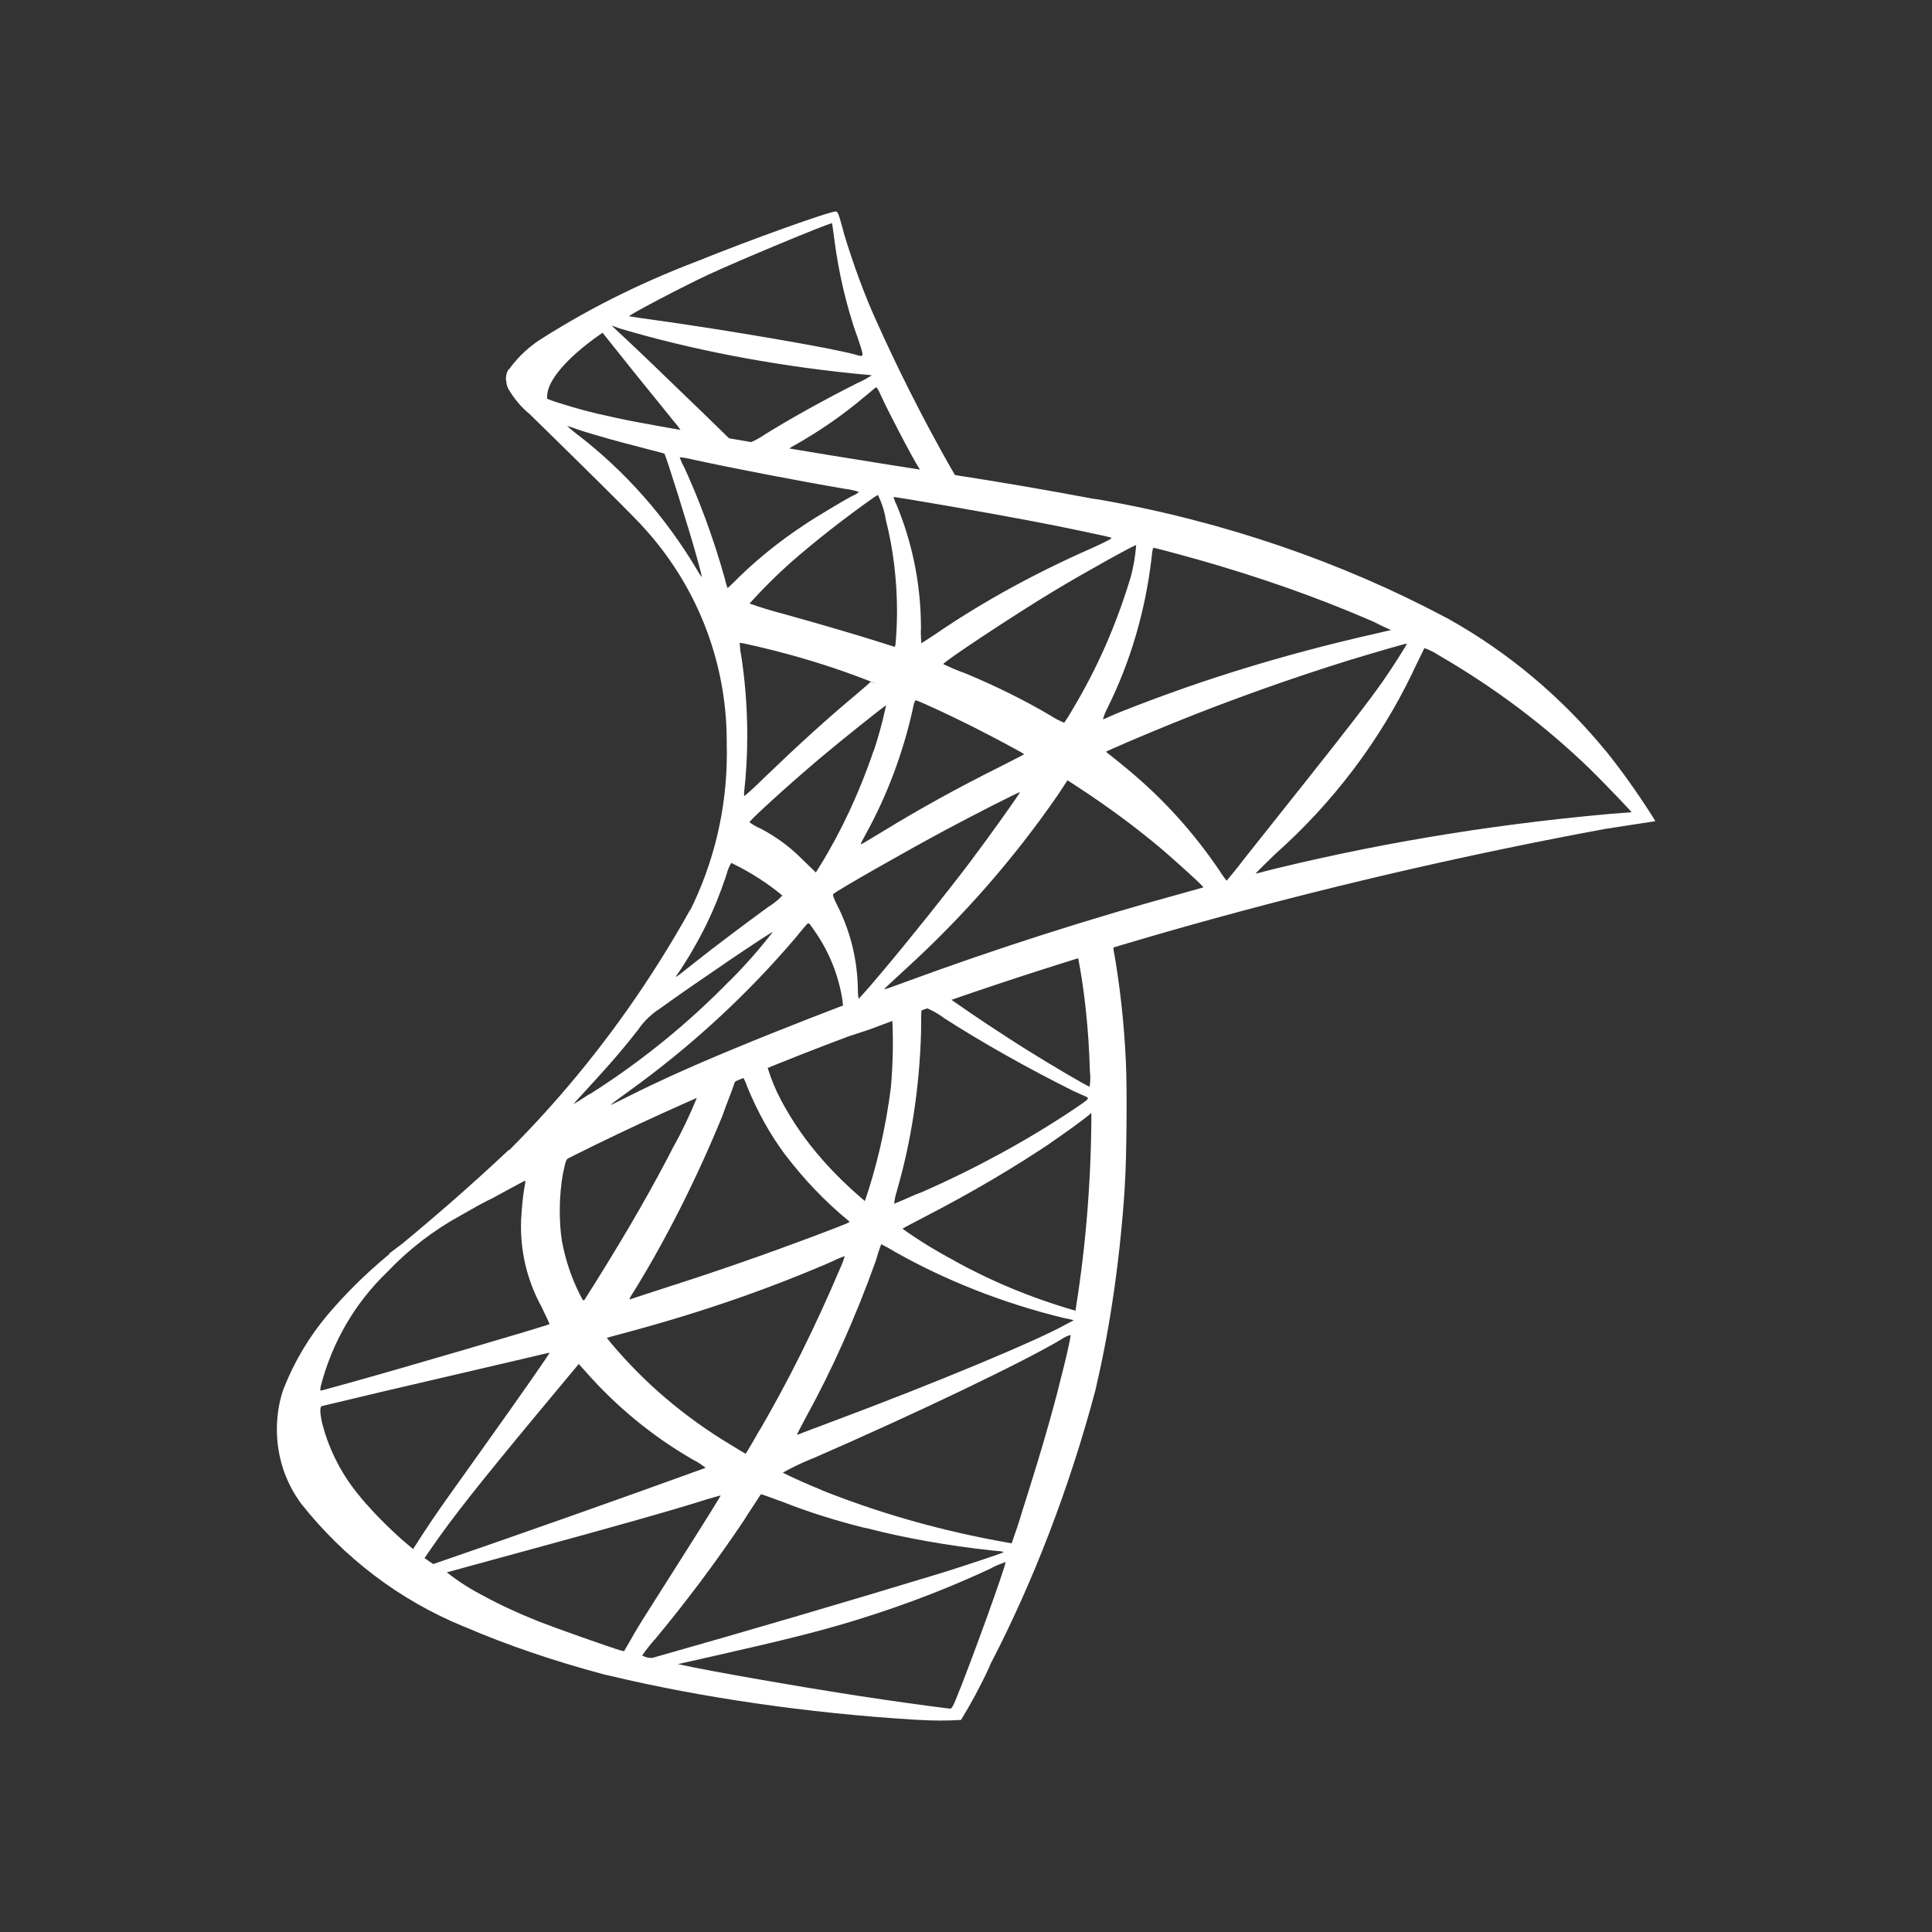 <?xml version="1.0" encoding="UTF-8"?>
<svg xmlns="http://www.w3.org/2000/svg" xmlns:xlink="http://www.w3.org/1999/xlink" width="64px" height="64px" viewBox="0 0 64 64" version="1.1">
<rect x="0" y="0" width="64" height="64" fill="#333333" stroke="none"/>
<g id="surface1">
<path style=" stroke:none;fill-rule:nonzero;fill:rgb(100%,100%,100%);fill-opacity:1;" d="M 33.293 51.746 L 33.309 51.746 C 33.34 51.824 32.109 55.227 31.66 56.305 C 31.559 56.547 31.523 56.605 31.469 56.602 C 30.473 56.477 29.477 56.336 28.484 56.184 C 26.598 55.898 23.438 55.344 22.641 55.164 L 22.457 55.125 L 23.59 54.871 C 26.012 54.324 27.176 54.031 28.359 53.668 C 30.125 53.121 31.598 52.539 33.02 51.863 L 32.812 51.953 C 32.938 51.887 33.102 51.82 33.262 51.762 L 33.297 51.75 Z M 23.875 49.535 C 23.883 49.547 23.348 50.406 22.402 51.895 C 22.004 52.523 21.551 53.238 21.398 53.48 C 21.238 53.727 21.012 54.102 20.895 54.316 L 20.672 54.699 L 20.559 54.672 C 20.289 54.598 18.375 53.922 17.871 53.723 C 17.156 53.438 16.574 53.168 16.012 52.863 L 16.109 52.91 C 15.609 52.664 15.184 52.387 14.785 52.074 L 14.801 52.086 L 17.102 51.457 C 20.418 50.555 22.254 50.035 23.453 49.656 C 23.684 49.59 23.871 49.535 23.871 49.539 Z M 25.211 49.5 C 25.215 49.492 25.555 49.613 25.965 49.766 C 26.707 50.062 27.645 50.363 28.602 50.602 L 28.77 50.637 C 29.957 50.945 31.398 51.203 32.875 51.363 L 33.012 51.375 C 33.18 51.387 33.266 51.406 33.238 51.422 C 33.188 51.457 32.074 51.828 31.254 52.086 C 28.047 53.062 24.828 54.008 21.602 54.922 C 21.594 54.922 21.59 54.922 21.582 54.922 C 21.469 54.922 21.363 54.891 21.27 54.84 L 21.273 54.84 C 21.406 54.648 21.539 54.48 21.68 54.32 L 21.676 54.328 C 22.695 53.109 23.707 51.762 24.645 50.363 L 24.75 50.195 C 24.902 49.961 25.055 49.73 25.207 49.496 Z M 19.172 45.184 L 19.414 45.453 C 20.422 46.594 21.594 47.562 22.898 48.32 L 22.965 48.359 C 23.121 48.438 23.254 48.523 23.375 48.625 L 23.371 48.625 C 20.375 49.711 17.367 50.773 14.352 51.812 C 14.301 51.781 14.254 51.746 14.203 51.711 L 14.062 51.613 L 14.281 51.297 C 14.988 50.27 15.883 49.141 17.832 46.793 Z M 18.203 44.812 C 18.219 44.828 17.258 46.207 15.91 48.094 L 14.688 49.809 C 14.484 50.098 14.176 50.551 14 50.824 L 13.684 51.316 L 13.348 51.031 C 12.84 50.582 12.379 50.113 11.953 49.613 L 11.938 49.59 C 11.359 48.91 10.922 48.09 10.684 47.191 L 10.672 47.148 C 10.594 46.785 10.59 46.602 10.664 46.578 C 12.008 46.254 13.348 45.938 14.691 45.629 L 17.402 44.996 C 17.836 44.891 18.195 44.809 18.203 44.809 Z M 35.461 44.223 L 35.465 44.227 C 35.465 44.395 35.086 45.953 34.766 47.082 C 34.5 48.023 34.273 48.766 33.859 50.074 C 33.754 50.43 33.637 50.777 33.512 51.125 C 31.148 50.715 29.047 50.105 27.051 49.297 L 27.262 49.375 C 26.809 49.195 26.367 49 25.93 48.785 C 26.203 48.629 26.535 48.469 26.879 48.328 L 26.941 48.305 C 30.387 46.805 33.957 45.09 35.18 44.355 C 35.258 44.297 35.352 44.254 35.453 44.227 Z M 27.984 41.613 C 27.941 41.75 27.898 41.867 27.848 41.98 L 27.852 41.965 C 26.957 44.074 26.078 45.812 25.102 47.488 L 25.227 47.254 C 25.059 47.559 24.887 47.859 24.703 48.156 C 24.691 48.156 24.465 48.02 24.191 47.852 C 22.66 46.93 21.352 45.812 20.254 44.508 L 20.234 44.484 L 20.102 44.316 L 20.793 44.129 C 23.414 43.422 25.625 42.637 27.754 41.707 L 27.438 41.832 C 27.734 41.707 27.977 41.605 27.98 41.613 Z M 29.188 41.215 C 29.352 41.297 29.488 41.371 29.617 41.449 L 29.598 41.441 C 31.266 42.391 33.199 43.164 35.238 43.66 L 35.395 43.691 L 35.57 43.734 L 35.328 43.863 C 34.328 44.422 31.016 45.801 27.637 47.066 C 27.281 47.199 26.926 47.336 26.566 47.469 C 26.52 47.496 26.461 47.516 26.402 47.523 L 26.398 47.523 C 26.398 47.516 26.539 47.25 26.707 46.93 C 27.543 45.418 28.348 43.625 29.012 41.766 L 29.09 41.504 C 29.141 41.352 29.184 41.223 29.191 41.219 Z M 17.383 39.102 C 17.414 39.102 17.406 39.16 17.355 39.438 C 17.316 39.707 17.289 39.977 17.273 40.25 C 17.262 40.363 17.258 40.496 17.258 40.629 C 17.258 41.605 17.512 42.523 17.953 43.316 L 17.938 43.289 C 18.09 43.602 18.211 43.859 18.203 43.863 C 18.148 43.91 13.145 45.375 11.57 45.809 L 10.664 46.059 C 10.605 46.074 10.602 46.062 10.621 45.934 C 11.008 44.434 11.777 43.148 12.82 42.145 L 12.824 42.141 C 13.535 41.391 14.355 40.758 15.262 40.262 L 15.312 40.234 C 15.996 39.844 16.684 39.465 17.379 39.102 Z M 36.152 36.867 L 36.152 37.188 C 36.129 39.406 35.938 41.559 35.586 43.66 L 35.621 43.418 C 34.109 42.977 32.797 42.422 31.566 41.738 L 31.668 41.789 C 30.98 41.426 30.402 41.066 29.852 40.672 L 29.898 40.703 C 29.902 40.691 30.215 40.527 30.59 40.332 C 32.23 39.484 33.586 38.68 34.891 37.805 L 34.73 37.906 C 35.191 37.598 35.887 37.094 36.043 36.961 Z M 23.098 36.336 C 22.836 36.973 22.59 37.484 22.312 37.984 L 22.355 37.898 C 21.625 39.328 20.816 40.734 19.746 42.449 L 19.367 43.051 C 19.328 43.105 19.312 43.09 19.195 42.855 C 18.941 42.348 18.738 41.762 18.621 41.145 L 18.613 41.102 C 18.566 40.801 18.543 40.453 18.543 40.102 C 18.543 39.66 18.582 39.227 18.66 38.805 L 18.656 38.848 C 18.754 38.375 18.75 38.387 18.973 38.273 C 19.934 37.777 23.066 36.309 23.098 36.336 Z M 24.613 35.711 L 24.633 35.719 C 24.676 35.797 24.715 35.887 24.746 35.98 L 24.75 35.992 C 25.102 36.852 25.52 37.594 26.023 38.27 L 26.004 38.242 C 26.633 39.07 27.328 39.797 28.102 40.434 L 28.121 40.453 C 28.172 40.492 28.184 40.484 26.953 40.953 C 25.371 41.547 23.781 42.102 22.172 42.617 C 21.492 42.84 20.914 43.023 20.891 43.035 C 20.824 43.059 20.844 43.016 21.043 42.707 C 22.086 41.008 23.086 39.027 23.93 36.965 L 24.031 36.684 C 24.16 36.352 24.285 36.016 24.309 35.941 C 24.324 35.852 24.387 35.777 24.473 35.75 L 24.477 35.75 C 24.516 35.727 24.559 35.715 24.609 35.715 Z M 29.559 33.762 C 29.57 33.988 29.578 34.262 29.578 34.527 C 29.578 35.031 29.555 35.531 29.512 36.023 L 29.52 35.961 C 29.34 37.391 29.035 38.684 28.605 39.922 L 28.648 39.785 C 28.137 39.352 27.676 38.906 27.25 38.426 L 27.238 38.41 C 26.715 37.82 26.25 37.156 25.871 36.441 L 25.844 36.387 C 25.691 36.098 25.551 35.758 25.438 35.402 L 25.422 35.359 C 25.539 35.273 29.527 33.734 29.559 33.762 Z M 30.609 33.359 C 30.859 33.453 31.074 33.574 31.27 33.723 L 31.262 33.719 C 32.52 34.527 34.02 35.375 35.566 36.145 L 35.844 36.27 C 36.129 36.395 36.16 36.344 35.512 36.785 C 34.023 37.777 32.316 38.711 30.527 39.496 L 30.309 39.578 C 30.082 39.684 29.852 39.781 29.621 39.875 C 29.637 39.719 29.668 39.578 29.715 39.441 L 29.707 39.457 C 30.172 37.875 30.461 36.055 30.512 34.168 L 30.512 34.137 C 30.516 33.387 30.516 33.379 30.59 33.363 L 30.602 33.363 Z M 35.707 31.688 C 35.926 32.809 36.066 34.113 36.102 35.445 L 36.102 35.48 C 36.113 35.547 36.117 35.625 36.117 35.707 C 36.117 35.809 36.109 35.91 36.094 36.004 L 36.094 35.996 C 36.035 35.996 34.812 35.277 33.945 34.734 C 33.125 34.215 32.316 33.68 31.523 33.125 C 31.453 33.066 31.461 33.066 32.078 32.852 C 33.129 32.488 35.625 31.691 35.707 31.691 Z M 38 30.344 L 27.984 33.609 L 19.281 37.453 L 16.844 38.102 C 16.223 38.688 15.562 39.285 14.867 39.891 C 14.098 40.559 13.375 41.168 12.828 41.602 C 12.102 42.207 11.449 42.852 10.859 43.547 L 10.84 43.57 C 10.242 44.281 9.75 45.102 9.398 45.996 L 9.375 46.059 C 9.246 46.441 9.172 46.887 9.172 47.352 C 9.172 48.273 9.469 49.125 9.977 49.812 L 9.969 49.801 C 11.391 51.602 13.23 53.004 15.348 53.875 L 15.438 53.91 C 16.75 54.477 18.352 55.027 20 55.465 L 20.25 55.523 C 23.227 56.23 26.738 56.75 30.328 56.969 L 30.508 56.977 C 30.695 56.988 30.914 56.996 31.137 56.996 C 31.383 56.996 31.625 56.988 31.867 56.973 L 31.836 56.973 C 32.148 56.469 32.477 55.859 32.766 55.234 L 32.812 55.121 C 34.207 52.441 35.418 49.32 36.285 46.059 L 36.359 45.73 C 36.789 43.852 37.109 41.625 37.258 39.352 L 37.262 39.223 C 37.32 38.484 37.34 36.027 37.297 35.191 C 37.238 33.887 37.102 32.668 36.891 31.469 L 36.914 31.641 C 36.898 31.57 36.887 31.492 36.887 31.414 C 36.887 31.383 36.887 31.352 36.891 31.324 L 36.891 31.328 C 36.922 31.309 37.016 31.277 38.246 30.918 Z M 29.023 12.832 C 29.055 12.836 29.09 12.898 29.184 13.105 C 29.441 13.672 30.246 15.207 30.441 15.5 C 30.5 15.602 30.605 15.605 29.539 15.434 C 26.977 15.023 26.145 14.883 26.145 14.863 C 26.195 14.82 26.25 14.785 26.312 14.754 L 26.316 14.754 C 27.191 14.258 27.945 13.73 28.645 13.137 L 28.625 13.156 L 28.988 12.852 Z M 19.961 11.023 L 21.023 12.352 C 21.613 13.078 22.199 13.809 22.328 13.965 C 22.406 14.051 22.48 14.145 22.547 14.246 L 22.555 14.254 C 22.523 14.277 21.012 13.984 20.211 13.797 C 19.645 13.68 19.09 13.531 18.539 13.355 L 18.121 13.223 L 18.125 13.121 C 18.129 12.613 18.773 11.855 19.863 11.09 Z M 20.258 10.785 L 20.551 10.887 C 22.809 11.559 25.477 12.086 28.219 12.367 L 28.414 12.387 C 28.664 12.406 28.875 12.43 28.883 12.434 C 28.75 12.516 28.598 12.602 28.434 12.676 L 28.406 12.688 C 27.332 13.227 26.152 13.883 25.332 14.395 C 25.191 14.492 25.031 14.582 24.863 14.656 L 24.844 14.66 C 24.723 14.645 24.605 14.625 24.488 14.605 L 24.191 14.559 L 23.43 13.816 C 22.094 12.523 21.055 11.523 20.648 11.148 Z M 27.551 7.395 L 27.562 7.395 C 27.566 7.402 27.598 7.613 27.629 7.863 C 27.781 9.055 28.039 10.133 28.398 11.16 L 28.367 11.051 C 28.645 11.883 28.648 11.836 28.316 11.742 C 27.547 11.527 24.086 10.934 21.582 10.586 C 21.332 10.555 21.086 10.516 20.84 10.477 C 20.809 10.441 22.645 9.48 23.457 9.102 C 24.5 8.617 27.348 7.434 27.555 7.395 Z M 27.68 7.008 C 27.512 6.988 24.824 7.953 23.098 8.652 C 21.07 9.426 19.332 10.316 17.707 11.371 L 17.816 11.301 C 17.414 11.578 17.078 11.918 16.809 12.309 L 16.801 12.32 C 16.773 12.398 16.758 12.484 16.758 12.574 C 16.758 12.574 16.758 12.578 16.758 12.578 L 17.773 13.535 L 20.188 14.309 L 25.934 15.336 L 32.5 16.465 L 32.566 15.902 L 32.508 15.891 L 31.645 15.754 L 31.465 15.445 C 30.574 13.871 29.758 12.258 29.016 10.602 C 28.645 9.785 28.27 8.773 27.957 7.734 L 27.91 7.555 C 27.77 7.047 27.754 7.016 27.68 7.004 Z M 25.598 30.875 C 25.141 31.465 24.676 31.988 24.184 32.48 L 24.18 32.48 C 22.797 33.898 21.258 35.152 19.586 36.215 L 19.48 36.273 C 19.258 36.418 19.055 36.547 19.023 36.562 C 18.977 36.59 19.039 36.516 19.828 35.66 C 20.32 35.117 20.703 34.672 21.137 34.113 C 21.336 33.82 21.59 33.582 21.879 33.398 L 21.887 33.391 C 23.008 32.582 25.566 30.848 25.598 30.875 Z M 26.773 30.586 C 26.809 30.578 26.855 30.645 27.062 30.953 C 27.48 31.578 27.781 32.324 27.906 33.125 L 27.91 33.156 L 27.926 33.309 L 26.891 33.707 C 25.035 34.43 23.328 35.137 22.172 35.668 C 21.848 35.816 21.277 36.086 20.906 36.273 C 20.531 36.465 20.227 36.609 20.227 36.602 C 20.227 36.59 20.461 36.414 20.75 36.207 C 22.898 34.668 24.766 32.938 26.402 31.008 L 26.438 30.961 C 26.594 30.77 26.738 30.602 26.758 30.59 L 26.77 30.59 Z M 24.227 28.586 C 24.871 28.898 25.426 29.258 25.93 29.676 L 25.918 29.664 C 25.789 29.801 25.645 29.918 25.488 30.02 L 25.477 30.023 C 24.762 30.543 23.668 31.363 23.035 31.867 C 22.367 32.398 22.344 32.418 22.422 32.301 C 22.766 31.801 23.102 31.227 23.398 30.629 L 23.434 30.551 C 23.641 30.129 23.852 29.605 24.035 29.066 L 24.066 28.969 C 24.102 28.824 24.16 28.695 24.227 28.582 L 24.227 28.59 Z M 33.785 26.242 C 33.805 26.262 32.762 27.723 32.141 28.547 C 31.398 29.531 30.078 31.184 29.172 32.254 C 28.938 32.535 28.699 32.812 28.453 33.078 C 28.434 33.086 28.422 32.977 28.418 32.805 C 28.41 31.809 28.172 30.875 27.762 30.043 L 27.777 30.078 C 27.602 29.727 27.574 29.645 27.609 29.613 C 27.75 29.484 29.957 28.227 31.348 27.48 C 32.305 26.969 33.77 26.223 33.785 26.242 Z M 35.363 25.848 L 35.734 26.09 C 36.727 26.742 37.582 27.375 38.398 28.055 L 38.348 28.012 C 38.773 28.371 39.605 29.117 39.777 29.297 L 39.867 29.395 L 39.258 29.566 C 36.125 30.422 33.035 31.41 29.988 32.531 C 29.641 32.66 29.344 32.766 29.32 32.766 C 29.277 32.766 29.234 32.805 30.016 32.086 C 31.91 30.359 33.582 28.445 35.023 26.363 L 35.098 26.25 Z M 29.352 23.375 C 29.223 23.965 29.086 24.453 28.926 24.93 L 28.953 24.828 C 28.465 26.273 27.875 27.516 27.168 28.68 L 27.215 28.594 L 27.027 28.902 L 26.602 28.492 C 26.203 28.082 25.738 27.734 25.227 27.465 L 25.195 27.449 C 25.055 27.387 24.934 27.316 24.82 27.234 L 24.828 27.238 C 24.828 27.176 26.121 26 27.113 25.16 C 27.828 24.555 29.332 23.352 29.348 23.371 Z M 30.34 23.199 C 30.445 23.219 31.43 23.676 32.172 24.047 C 32.848 24.387 33.875 24.934 33.926 24.984 C 33.934 24.988 33.57 25.176 33.121 25.402 C 31.699 26.113 30.48 26.785 29.211 27.562 C 28.844 27.785 28.543 27.965 28.535 27.965 C 28.5 27.965 28.512 27.938 28.715 27.566 C 29.375 26.363 29.906 24.973 30.234 23.504 L 30.254 23.398 C 30.285 23.27 30.316 23.188 30.34 23.195 Z M 47.184 21.469 C 47.352 21.527 47.492 21.598 47.625 21.684 L 47.617 21.68 C 49.535 22.789 51.195 24.047 52.68 25.484 L 52.672 25.477 C 53.078 25.871 54.062 26.898 54.047 26.906 L 53.293 26.965 C 49.102 27.344 45.293 28.004 41.59 28.938 L 42.105 28.828 C 41.84 28.887 41.613 28.941 41.594 28.941 C 41.578 28.941 41.871 28.652 42.242 28.293 C 44.137 26.609 45.684 24.578 46.785 22.297 L 46.836 22.184 C 47.02 21.812 47.176 21.488 47.184 21.469 L 47.188 21.469 Z M 46.605 21.316 C 46.621 21.336 46.121 22.121 45.809 22.566 C 45.348 23.223 44.688 24.078 43.18 25.977 L 41.191 28.48 C 41.012 28.719 40.824 28.949 40.633 29.176 C 40.562 29.086 40.492 28.988 40.426 28.887 L 40.418 28.871 C 39.543 27.574 38.531 26.461 37.383 25.508 L 37.355 25.484 C 37.172 25.332 36.984 25.18 36.797 25.031 C 36.738 24.992 36.688 24.949 36.641 24.902 C 36.641 24.883 37.926 24.332 38.91 23.934 C 40.809 23.168 42.738 22.48 44.691 21.871 C 45.613 21.59 46.594 21.309 46.605 21.32 Z M 24.508 21.297 C 24.527 21.277 25.578 21.523 26.152 21.684 C 27.266 21.992 28.16 22.301 29.035 22.652 L 28.84 22.586 C 28.84 22.594 28.641 22.77 28.395 22.977 C 27.402 23.805 26.449 24.672 25.305 25.773 C 25.098 25.98 24.887 26.18 24.664 26.367 C 24.648 26.367 24.645 26.316 24.648 26.262 C 24.715 25.695 24.754 25.035 24.754 24.371 C 24.754 23.426 24.68 22.5 24.535 21.598 L 24.547 21.695 C 24.523 21.578 24.512 21.441 24.504 21.305 L 24.504 21.301 Z M 38.215 18.148 C 38.281 18.148 39.66 18.523 40.375 18.738 C 42.449 19.359 44.16 20 45.816 20.734 L 45.527 20.621 L 46.078 20.871 L 45.691 20.961 C 42.305 21.723 39.391 22.648 36.59 23.797 L 36.969 23.66 C 36.746 23.75 36.551 23.828 36.535 23.828 C 36.578 23.68 36.633 23.551 36.699 23.434 L 36.691 23.441 C 37.422 21.977 37.941 20.273 38.148 18.473 L 38.156 18.398 C 38.168 18.262 38.191 18.148 38.215 18.148 Z M 37.637 18.059 C 37.609 18.43 37.547 18.77 37.461 19.102 L 37.473 19.059 C 36.977 20.723 36.328 22.172 35.52 23.516 L 35.566 23.43 C 35.461 23.629 35.355 23.797 35.242 23.957 L 35.25 23.941 C 35.074 23.867 34.926 23.789 34.785 23.695 L 34.797 23.703 C 33.973 23.215 33 22.73 31.988 22.309 L 31.828 22.25 C 31.633 22.176 31.438 22.09 31.25 22 C 31.199 21.957 33.629 20.348 34.918 19.574 C 35.949 18.953 37.609 18.031 37.637 18.059 Z M 29.598 16.465 C 29.621 16.445 32.73 16.984 34.145 17.254 C 35.195 17.453 36.719 17.773 36.812 17.812 C 36.855 17.828 36.699 17.918 36.191 18.148 C 34.281 18.988 32.652 19.887 31.117 20.914 L 31.238 20.84 C 30.852 21.098 30.527 21.309 30.52 21.309 C 30.512 21.203 30.504 21.082 30.504 20.961 C 30.504 20.914 30.504 20.867 30.508 20.824 L 30.508 20.828 C 30.508 20.82 30.508 20.812 30.508 20.801 C 30.508 19.324 30.207 17.922 29.668 16.645 L 29.691 16.715 C 29.66 16.645 29.625 16.559 29.602 16.473 L 29.602 16.465 Z M 29.078 16.391 C 29.203 16.637 29.297 16.918 29.344 17.215 L 29.348 17.234 C 29.578 18.141 29.715 19.18 29.715 20.25 C 29.715 20.637 29.695 21.023 29.66 21.398 L 29.664 21.352 L 29.641 21.43 L 29.25 21.305 C 28.441 21.047 27.125 20.66 25.996 20.348 C 25.602 20.246 25.215 20.129 24.828 19.992 C 25.258 19.52 25.691 19.082 26.152 18.672 L 26.168 18.656 C 27.031 17.902 27.98 17.16 28.965 16.465 L 29.078 16.395 Z M 22.523 15.148 C 22.676 15.16 22.812 15.188 22.949 15.223 L 22.93 15.219 C 24.219 15.5 26.523 15.945 28 16.195 C 28.172 16.215 28.32 16.25 28.469 16.301 L 28.453 16.297 C 28.395 16.348 28.328 16.391 28.25 16.422 L 28.246 16.422 C 28 16.547 26.992 17.148 26.66 17.375 C 25.855 17.906 25.152 18.469 24.508 19.09 L 24.512 19.086 C 24.379 19.223 24.242 19.355 24.102 19.484 C 24.07 19.406 24.043 19.309 24.02 19.215 L 24.02 19.199 C 23.613 17.75 23.148 16.52 22.602 15.34 L 22.664 15.496 C 22.609 15.383 22.562 15.27 22.516 15.152 Z M 18.797 14.117 C 18.91 14.145 19.004 14.176 19.098 14.211 L 19.078 14.207 C 19.363 14.305 19.738 14.414 20.176 14.539 C 20.477 14.621 20.816 14.715 21.172 14.805 C 21.625 14.922 22.004 15.02 22.008 15.027 C 22.059 15.082 22.824 17.523 23.082 18.457 C 23.184 18.816 23.258 19.113 23.25 19.117 C 23.184 19.035 23.121 18.938 23.066 18.836 L 23.062 18.828 C 22.02 17.094 20.719 15.633 19.195 14.445 L 19.16 14.422 C 19.035 14.324 18.914 14.223 18.793 14.121 Z M 16.848 12.227 C 16.797 12.324 16.766 12.438 16.766 12.562 C 16.766 12.68 16.793 12.789 16.84 12.887 L 16.84 12.879 C 17.027 13.207 17.266 13.488 17.543 13.715 L 17.547 13.719 C 17.547 13.719 20.91 17 21.324 17.477 C 23.027 19.34 24.074 21.832 24.074 24.566 C 24.074 24.602 24.074 24.637 24.074 24.672 L 24.074 24.668 C 24.074 24.75 24.078 24.852 24.078 24.949 C 24.078 26.828 23.637 28.602 22.852 30.18 L 22.879 30.109 C 20.336 34.68 16.973 38.492 12.957 41.477 L 12.863 41.543 L 13.613 41.293 C 14.371 40.766 15.254 40.234 16.168 39.762 L 16.301 39.699 C 19.746 37.797 23.867 35.914 28.129 34.324 L 28.797 34.105 C 35.902 31.434 44.414 29.078 53.184 27.457 L 54.836 27.203 L 54.734 27.035 C 54.215 26.219 53.715 25.523 53.18 24.855 L 53.211 24.898 C 51.734 23.09 49.953 21.598 47.938 20.477 L 47.844 20.43 C 44.469 18.637 40.555 17.273 36.422 16.551 L 36.18 16.516 C 34.664 16.23 33.141 15.969 31.617 15.734 C 28.887 15.312 26.164 14.871 23.441 14.398 C 22.559 14.242 21.234 14.023 20.359 13.832 C 19.547 13.66 18.875 13.477 18.219 13.258 L 18.355 13.297 C 17.797 13.078 17.012 12.863 16.844 12.227 Z M 16.848 12.227 "/>
</g>
</svg>
